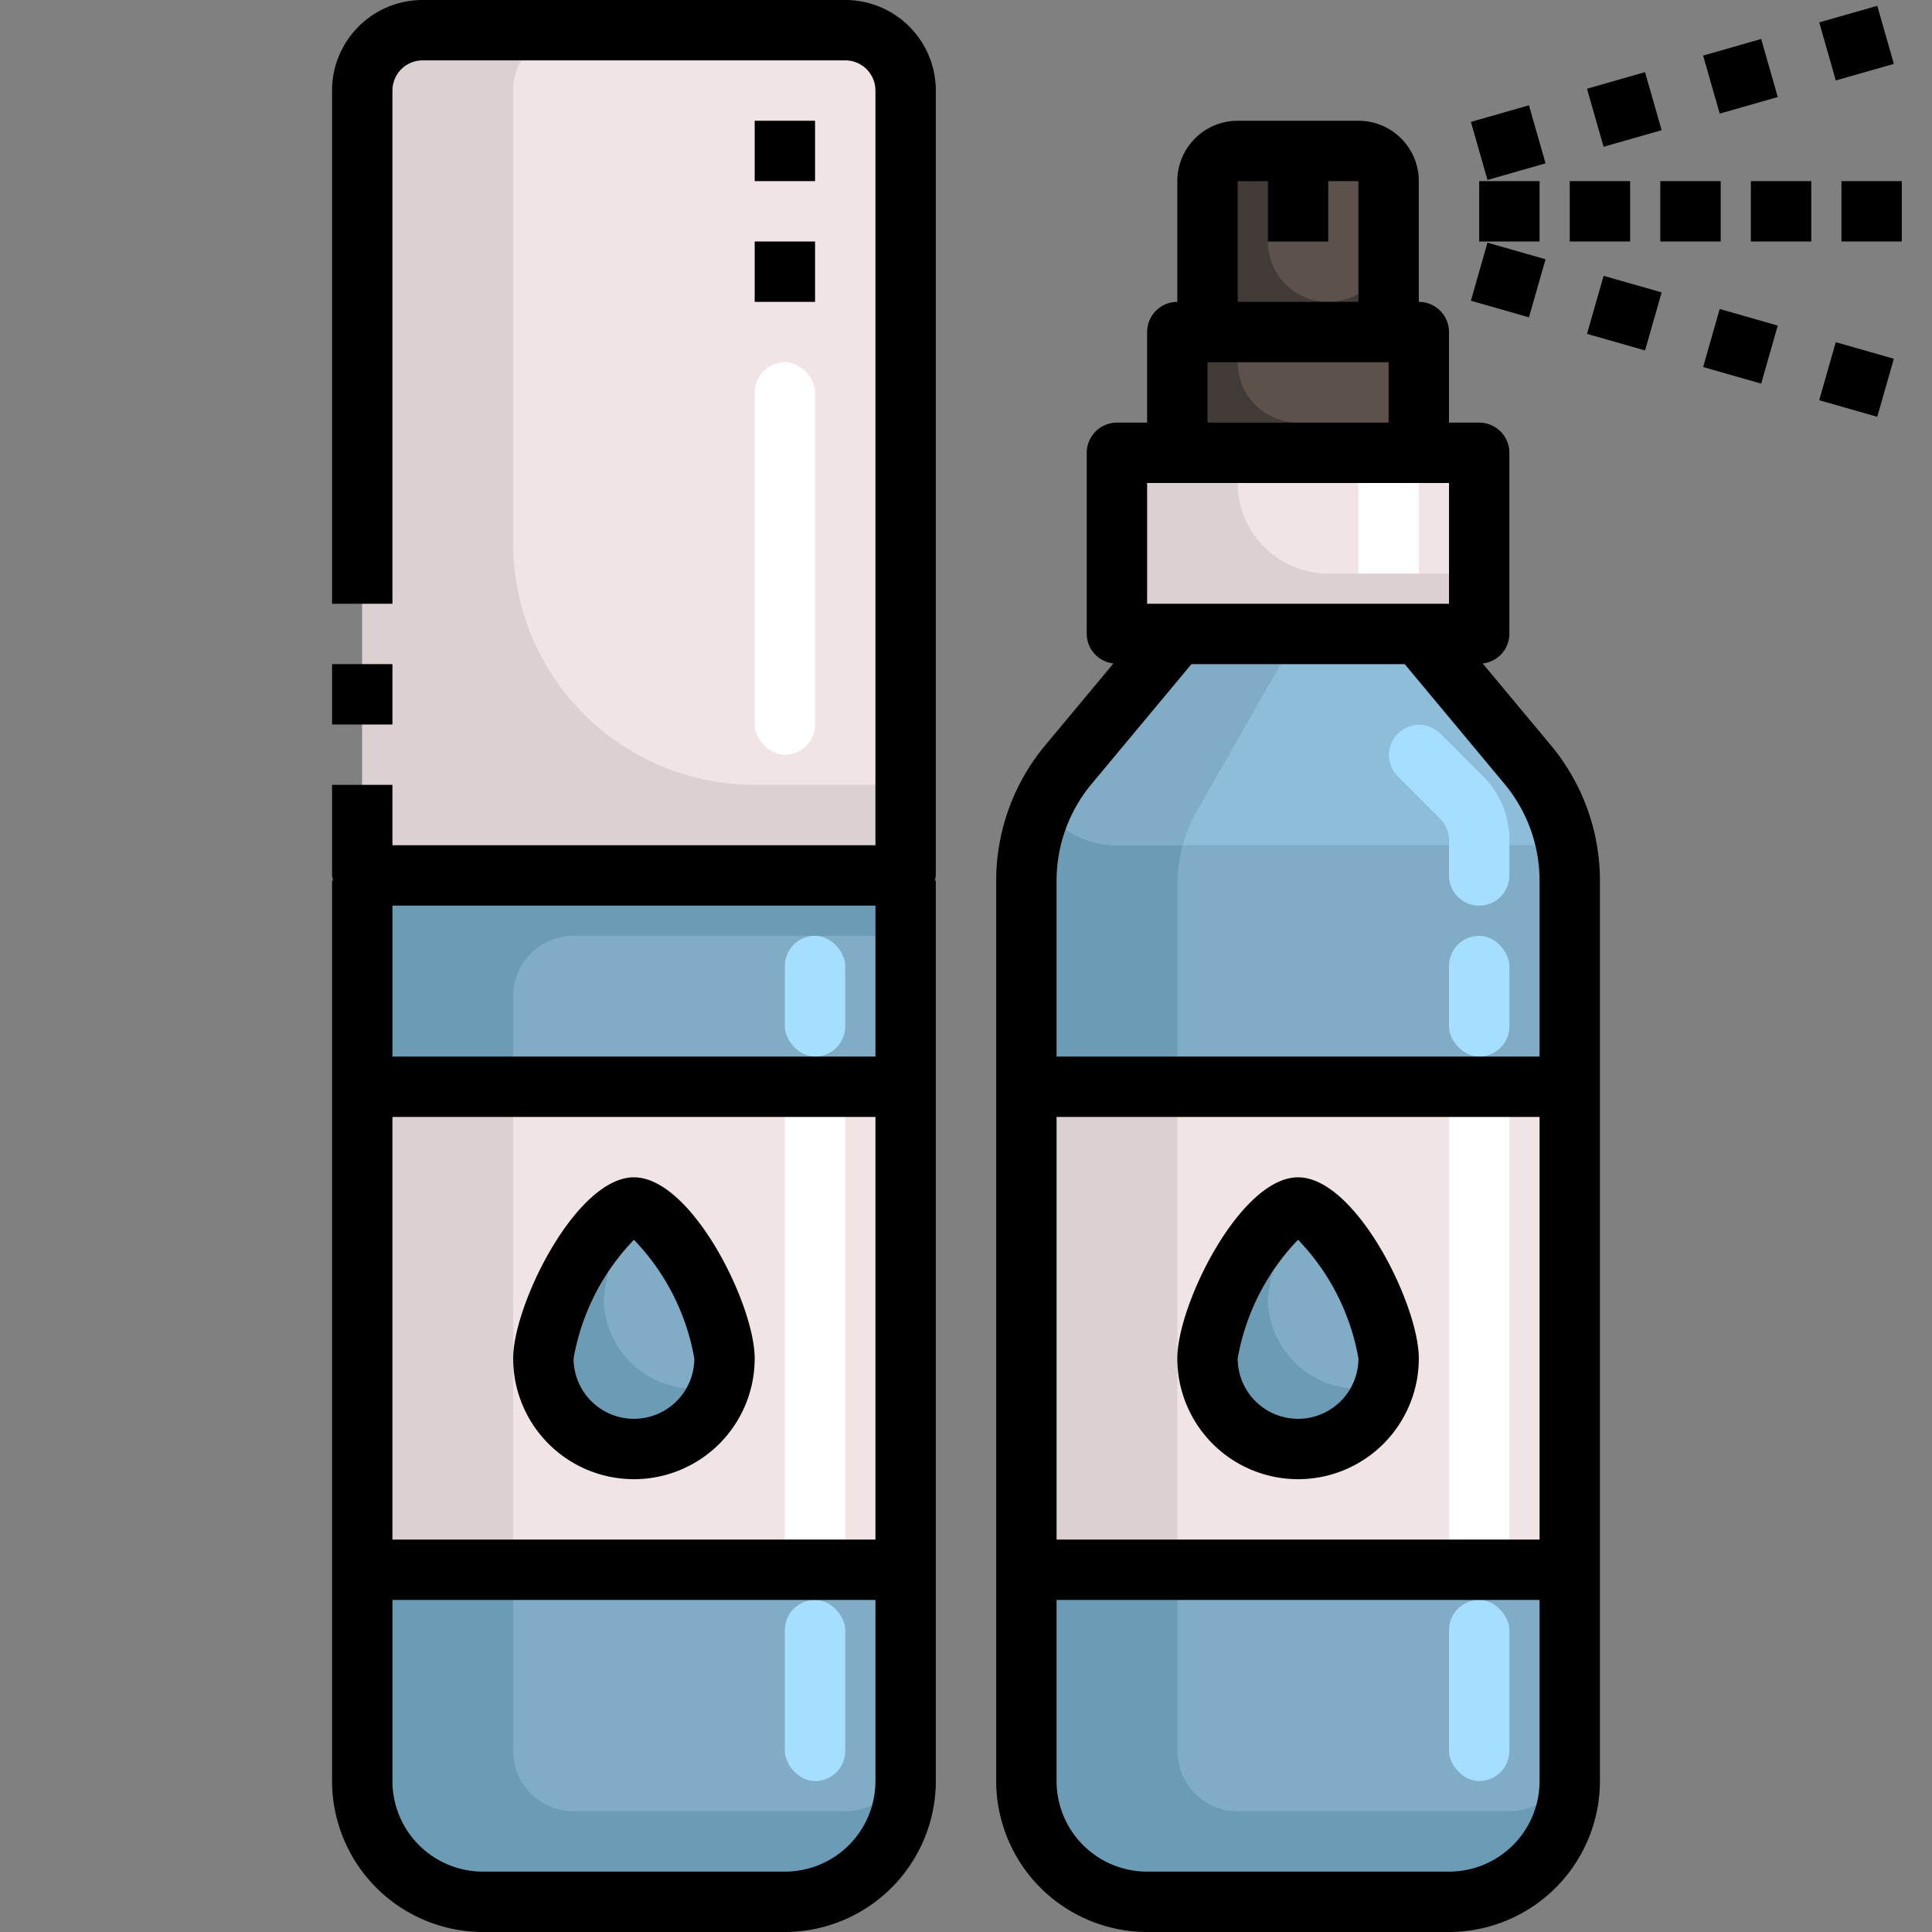 <svg xmlns="http://www.w3.org/2000/svg" viewBox="0 0 64 64"><rect x="0" y="0" width="64" height="64" fill="#808080" stroke="none"/><g id="Setting_spray" data-name="Setting spray"><polygon points="47 11 47 15 39 15 39 11 40 11 46 11 47 11" style="fill:#5c514b"/><path d="M46,6v5H40V6a1,1,0,0,1,1-1h4A1,1,0,0,1,46,6Z" style="fill:#5c514b"/><polygon points="49 15 49 21 47 21 39 21 37 21 37 15 39 15 47 15 49 15" style="fill:#f0e5e4"/><path d="M46,45a3,3,0,0,1-6,0c0-1.66,2-5,3-5S46,43.34,46,45Z" style="fill:#80acc5"/><path d="M42,43a6.954,6.954,0,0,1,1.05-2.99A.442.442,0,0,0,43,40c-1,0-3,3.34-3,5a2.992,2.992,0,0,0,5.86.86A2.95,2.95,0,0,1,45,46,3,3,0,0,1,42,43Z" style="fill:#6c9bb5"/><path d="M52,36V52H34V36ZM43,48a3,3,0,0,0,3-3c0-1.66-2-5-3-5s-3,3.34-3,5A3,3,0,0,0,43,48Z" style="fill:#f0e5e4"/><path d="M52,52v7a4,4,0,0,1-4,4H38a4,4,0,0,1-4-4V52Z" style="fill:#80acc5"/><path d="M52,29.17V36H34V29.17a6,6,0,0,1,1.39-3.84L39,21h8l3.61,4.33A6,6,0,0,1,52,29.17Z" style="fill:#80acc5"/><path d="M44,10a2,2,0,0,1-2-2V6a1,1,0,0,1,1-1H41a1,1,0,0,0-1,1v5h6V8A2,2,0,0,1,44,10Z" style="fill:#423a36"/><path d="M41,11v1a2,2,0,0,0,2,2h4v1H39V11Z" style="fill:#423a36"/><path d="M37,15h4v1a3,3,0,0,0,3,3h5v2H37Z" style="fill:#dbd1d0"/><rect x="45" y="15" width="2" height="4" style="fill:#fff"/><rect x="34" y="36" width="5" height="16" style="fill:#dbd1d0"/><path d="M50,60H41a2,2,0,0,1-2-2V52H34v7a4,4,0,0,0,4,4H48a4,4,0,0,0,4-4V58A2,2,0,0,1,50,60Z" style="fill:#6c9bb5"/><path d="M39,29.328a5,5,0,0,1,.659-2.481L43,21H39l-3.61,4.33A6,6,0,0,0,34,29.17V36h5Z" style="fill:#6c9bb5"/><path d="M37,28H51.874a6,6,0,0,0-1.264-2.67L47,21H39l-3.61,4.33a5.96,5.96,0,0,0-.843,1.39A2.994,2.994,0,0,0,37,28Z" style="fill:#8dbdd9"/><path d="M37,28h2.182a5.02,5.02,0,0,1,.477-1.153L43,21H39l-3.61,4.33a6.082,6.082,0,0,0-.487.7,7.137,7.137,0,0,0-.356.69A2.994,2.994,0,0,0,37,28Z" style="fill:#80acc5"/><rect x="48" y="36" width="2" height="16" style="fill:#fff"/><rect x="48" y="53" width="2" height="6" rx="1" style="fill:#a6deff"/><rect x="48" y="31" width="2" height="4" rx="1" style="fill:#a6deff"/><path d="M49,30a1,1,0,0,1-1-1V27.829a1,1,0,0,0-.293-.708l-1.415-1.415a1,1,0,0,1,1.414-1.414l1.415,1.415A2.98,2.98,0,0,1,50,27.829V29A1,1,0,0,1,49,30Z" style="fill:#a6deff"/><path d="M14,1H28a2.006,2.006,0,0,1,2,2V29H12V3A2.006,2.006,0,0,1,14,1Z" style="fill:#f0e5e4"/><path d="M24,45a3,3,0,0,1-6,0c0-1.66,2-5,3-5S24,43.34,24,45Z" style="fill:#80acc5"/><path d="M20,43a6.954,6.954,0,0,1,1.05-2.99A.442.442,0,0,0,21,40c-1,0-3,3.34-3,5a2.992,2.992,0,0,0,5.86.86A2.95,2.95,0,0,1,23,46,3,3,0,0,1,20,43Z" style="fill:#6c9bb5"/><path d="M30,36V52H12V36ZM21,48a3,3,0,0,0,3-3c0-1.66-2-5-3-5s-3,3.34-3,5A3,3,0,0,0,21,48Z" style="fill:#f0e5e4"/><path d="M30,52v7a4,4,0,0,1-4,4H16a4,4,0,0,1-4-4V52Z" style="fill:#80acc5"/><polygon points="30 29.17 30 36 12 36 12 29.17 12 29 30 29 30 29.17" style="fill:#80acc5"/><rect x="12" y="36" width="5" height="16" style="fill:#dbd1d0"/><path d="M28,60H19a2,2,0,0,1-2-2V52H12v7a4,4,0,0,0,4,4H26a4,4,0,0,0,4-4V58A2,2,0,0,1,28,60Z" style="fill:#6c9bb5"/><rect x="26" y="36" width="2" height="16" style="fill:#fff"/><rect x="25" y="12" width="2" height="13" rx="1" style="fill:#fff"/><rect x="26" y="53" width="2" height="6" rx="1" style="fill:#a6deff"/><rect x="26" y="31" width="2" height="4" rx="1" style="fill:#a6deff"/><path d="M30,29H12v7h5V33a2,2,0,0,1,2-2H30Z" style="fill:#6c9bb5"/><path d="M17,18V2.975A1.993,1.993,0,0,1,18.755,1H14a2.006,2.006,0,0,0-2,2V29H30V26H25A8,8,0,0,1,17,18Z" style="fill:#dbd1d0"/><path d="M49.115,21.977A.99.99,0,0,0,50,21V15a1,1,0,0,0-1-1H48V11a1,1,0,0,0-1-1V6a2,2,0,0,0-2-2H41a2,2,0,0,0-2,2v4a1,1,0,0,0-1,1v3H37a1,1,0,0,0-1,1v6a.99.99,0,0,0,.884.977l-2.262,2.714A7.017,7.017,0,0,0,33,29.172V59a5.006,5.006,0,0,0,5,5H48a5.006,5.006,0,0,0,5-5V29.172a7.012,7.012,0,0,0-1.623-4.481ZM41,6h1V8h2V6h1v4H41Zm-1,6h6v2H40Zm-2,4H48v4H38Zm-1.841,9.971L39.468,22h7.064l3.309,3.971A5.013,5.013,0,0,1,51,29.172V35H35V29.172A5.013,5.013,0,0,1,36.159,25.971ZM51,51H35V37H51ZM48,62H38a3,3,0,0,1-3-3V53H51v6A3,3,0,0,1,48,62Z"/><path d="M43,49a4,4,0,0,0,4-4c0-1.789-2.092-6-4-6s-4,4.211-4,6A4,4,0,0,0,43,49Zm0-7.931A7.544,7.544,0,0,1,45,45a2,2,0,0,1-4,0A7.544,7.544,0,0,1,43,41.069Z"/><path d="M21,49a4,4,0,0,0,4-4c0-1.789-2.092-6-4-6s-4,4.211-4,6A4,4,0,0,0,21,49Zm0-7.931A7.544,7.544,0,0,1,23,45a2,2,0,0,1-4,0A7.544,7.544,0,0,1,21,41.069Z"/><rect x="11" y="22" width="2" height="2"/><path d="M28,0H14a3,3,0,0,0-3,3V20h2V3a1,1,0,0,1,1-1H28a1,1,0,0,1,1,1V28H13V26H11v3a.9.9,0,0,0,.035.172H11V59a5.006,5.006,0,0,0,5,5H26a5.006,5.006,0,0,0,5-5V29.172h-.035A.9.9,0,0,0,31,29V3A3,3,0,0,0,28,0Zm1,35H13V30H29Zm0,16H13V37H29ZM26,62H16a3,3,0,0,1-3-3V53H29v6A3,3,0,0,1,26,62Z"/><rect x="49" y="6" width="2" height="2"/><rect x="52" y="6" width="2" height="2"/><rect x="55" y="6" width="2" height="2"/><rect x="58" y="6" width="2" height="2"/><rect x="61" y="6" width="2" height="2"/><rect x="48.962" y="3.725" width="2" height="2" transform="translate(0.626 13.917) rotate(-15.957)"/><rect x="52.808" y="2.626" width="2" height="2" transform="translate(1.076 14.932) rotate(-15.957)"/><rect x="60.5" y="0.429" width="2" height="2" transform="translate(1.97 16.934) rotate(-15.93)"/><rect x="56.654" y="1.528" width="2" height="2" transform="translate(1.527 15.947) rotate(-15.957)"/><rect x="48.961" y="8.275" width="2" height="2" transform="translate(27.32 54.767) rotate(-74.057)"/><rect x="60.5" y="11.571" width="2" height="2" transform="translate(32.522 68.254) rotate(-74.06)"/><rect x="52.808" y="9.374" width="2" height="2" transform="translate(29.053 59.262) rotate(-74.057)"/><rect x="56.654" y="10.473" width="2" height="2" transform="translate(30.786 63.757) rotate(-74.057)"/><rect x="25" y="4" width="2" height="2"/><rect x="25" y="8" width="2" height="2"/></g></svg>